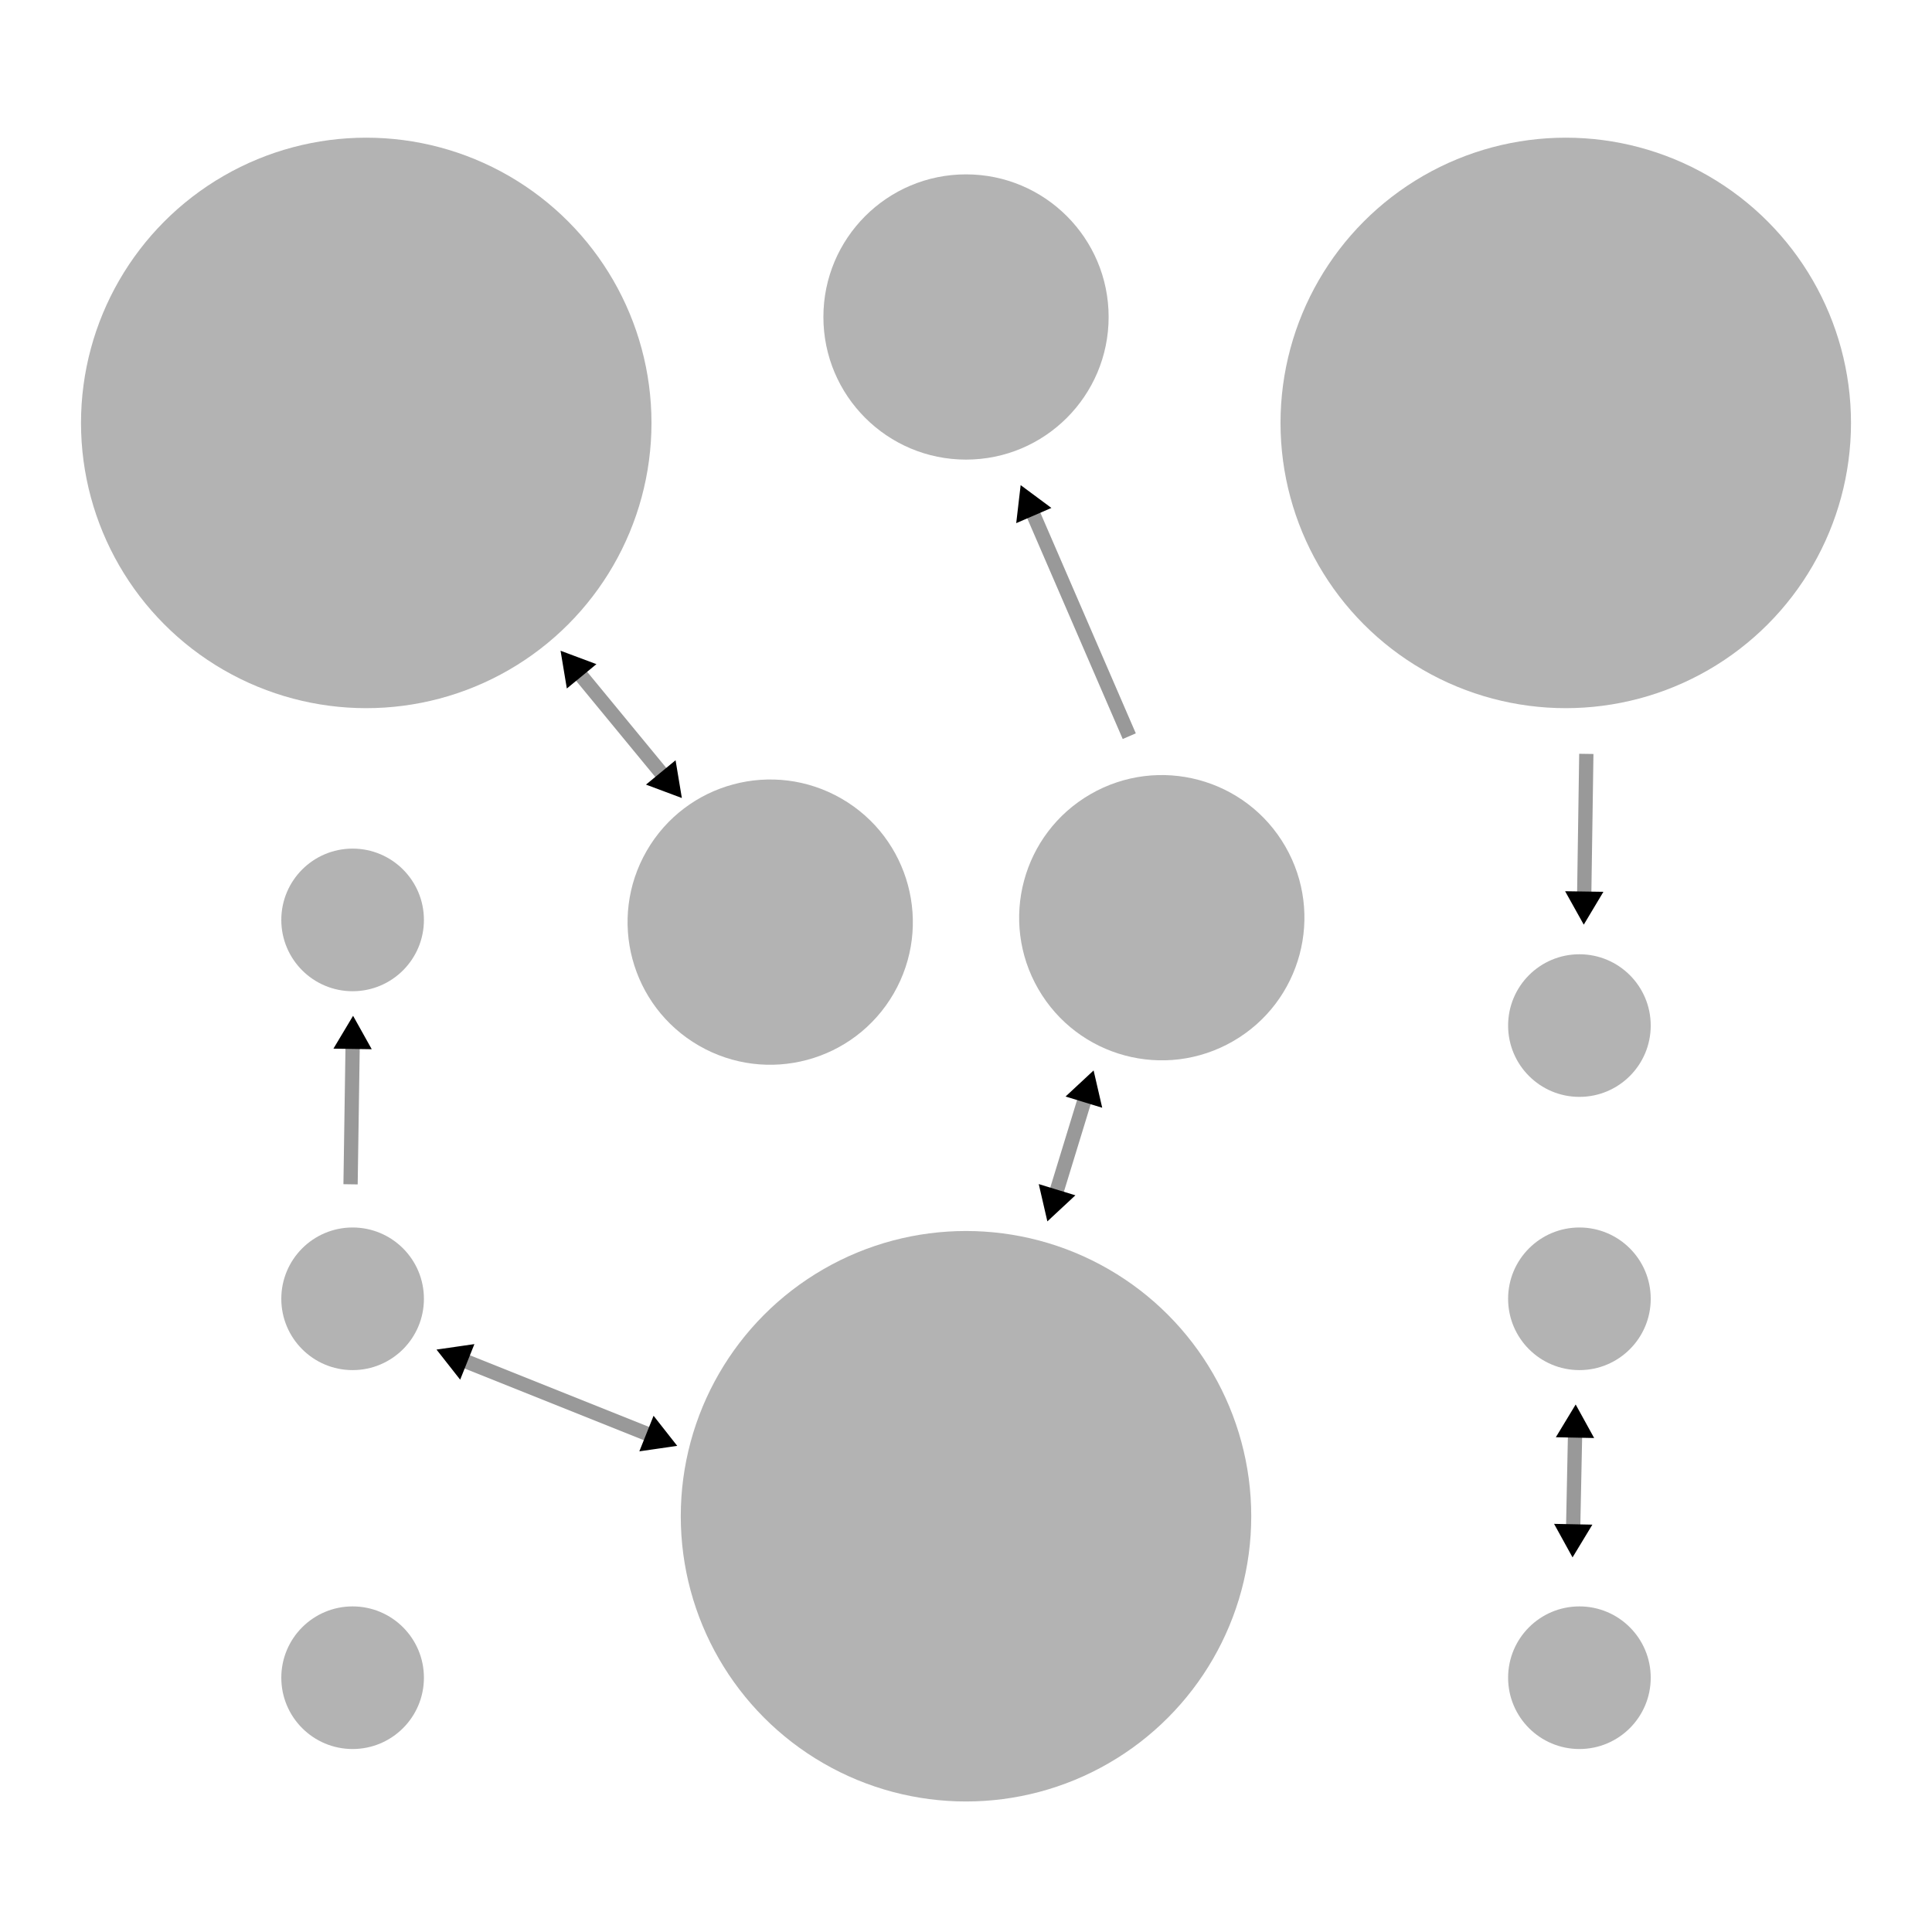 <svg xmlns="http://www.w3.org/2000/svg" xml:space="preserve" width="256" height="256" viewBox="0 0 67.733 67.733"><defs><marker id="a" markerHeight="2.687" markerWidth="2.324" orient="auto-start-reverse" preserveAspectRatio="xMidYMid" refX="0" refY="0" style="overflow:visible" viewBox="0 0 5.324 6.155"><path d="m5.77 0-8.65 5V-5Z" style="fill:context-stroke;fill-rule:evenodd;stroke:context-stroke;stroke-width:1pt" transform="scale(.5)"/></marker></defs><circle cx="14.496" cy="39.549" r="5" style="color:#000;overflow:visible;fill:#b3b3b3;fill-opacity:1;fill-rule:evenodd;stroke:none;stroke-width:.25;paint-order:fill markers stroke;stop-color:#000" transform="scale(-1 1)rotate(60)"/><circle cx="-48.228" cy="-19.187" r="5" style="color:#000;overflow:visible;fill:#b3b3b3;fill-opacity:1;fill-rule:evenodd;stroke:none;stroke-width:.25;paint-order:fill markers stroke;stop-color:#000" transform="scale(-1 1)rotate(-60)"/><circle cx="29.102" cy="55.908" r="10" style="color:#000;overflow:visible;fill:#b3b3b3;fill-opacity:1;fill-rule:evenodd;stroke:none;stroke-width:.25;paint-order:fill markers stroke;stop-color:#000" transform="scale(-1 1)rotate(60)"/><circle cx="33.867" cy="-11.113" r="5" style="color:#000;overflow:visible;fill:#b3b3b3;fill-opacity:1;fill-rule:evenodd;stroke:none;stroke-width:.25;paint-order:fill markers stroke;stop-color:#000" transform="scale(1 -1)"/><circle cx="32.251" cy="-12.362" r="2.5" style="color:#000;overflow:visible;fill:#b3b3b3;fill-opacity:1;fill-rule:evenodd;stroke:none;stroke-width:.25;paint-order:fill markers stroke;stop-color:#000" transform="rotate(90)"/><circle cx="45.534" cy="-12.362" r="2.5" style="color:#000;overflow:visible;fill:#b3b3b3;fill-opacity:1;fill-rule:evenodd;stroke:none;stroke-width:.25;paint-order:fill markers stroke;stop-color:#000" transform="rotate(90)"/><circle cx="58.818" cy="-12.362" r="2.5" style="color:#000;overflow:visible;fill:#b3b3b3;fill-opacity:1;fill-rule:evenodd;stroke:none;stroke-width:.25;paint-order:fill markers stroke;stop-color:#000" transform="rotate(90)"/><circle cx="35.955" cy="-55.372" r="2.5" style="color:#000;overflow:visible;fill:#b3b3b3;fill-opacity:1;fill-rule:evenodd;stroke:none;stroke-width:.25;paint-order:fill markers stroke;stop-color:#000" transform="rotate(90)"/><circle cx="45.534" cy="-55.372" r="2.5" style="color:#000;overflow:visible;fill:#b3b3b3;fill-opacity:1;fill-rule:evenodd;stroke:none;stroke-width:.25;paint-order:fill markers stroke;stop-color:#000" transform="rotate(90)"/><circle cx="58.818" cy="-55.372" r="2.5" style="color:#000;overflow:visible;fill:#b3b3b3;fill-opacity:1;fill-rule:evenodd;stroke:none;stroke-width:.25;paint-order:fill markers stroke;stop-color:#000" transform="rotate(90)"/><path d="m20.145 23.412 3.267 3.967" style="fill:none;fill-rule:evenodd;stroke:#999;stroke-width:.5;stroke-linecap:butt;stroke-linejoin:miter;stroke-opacity:1;marker-start:url(#a);marker-end:url(#a)"/><path d="m16.023 47.602 7 2.8" style="fill:none;fill-rule:evenodd;stroke:#999;stroke-width:.5;stroke-linecap:butt;stroke-linejoin:miter;stroke-opacity:1;marker-start:url(#a);marker-end:url(#a)"/><path d="m38.113 38.269-1.167 3.81" style="fill:none;fill-rule:evenodd;stroke:#999;stroke-width:.5;stroke-linecap:butt;stroke-linejoin:miter;stroke-opacity:1;marker-start:url(#a);marker-end:url(#a)"/><path d="m12.367 36.387-.077 5.133" style="fill:none;fill-rule:evenodd;stroke:#999;stroke-width:.5;stroke-linecap:butt;stroke-linejoin:miter;stroke-opacity:1;marker-start:url(#a)"/><path d="m55.225 50.014-.078 3.811" style="fill:none;fill-rule:evenodd;stroke:#999;stroke-width:.5;stroke-linecap:butt;stroke-linejoin:miter;stroke-opacity:1;marker-start:url(#a);marker-end:url(#a)"/><path d="m36.09 17.719 3.5 8.09" style="fill:none;fill-rule:evenodd;stroke:#999;stroke-width:.5;stroke-linecap:butt;stroke-linejoin:miter;stroke-opacity:1;marker-start:url(#a)"/><path d="m55.614 26.43-.028 1.888-.05 3.324" style="fill:none;fill-rule:evenodd;stroke:#999;stroke-width:.5;stroke-linecap:butt;stroke-linejoin:miter;stroke-opacity:1;marker-end:url(#a)"/><circle cx="-54.893" cy="14.827" r="10" fill="#073983" fill-rule="evenodd" color="#000" style="fill:#b3b3b3;fill-opacity:1;stroke:none;paint-order:fill markers stroke" transform="scale(-1 1)"/><circle cx="-12.84" cy="14.827" r="10" fill="#d00000" fill-rule="evenodd" color="#000" style="fill:#b3b3b3;fill-opacity:1;stroke:none;paint-order:fill markers stroke" transform="scale(-1 1)"/></svg>
